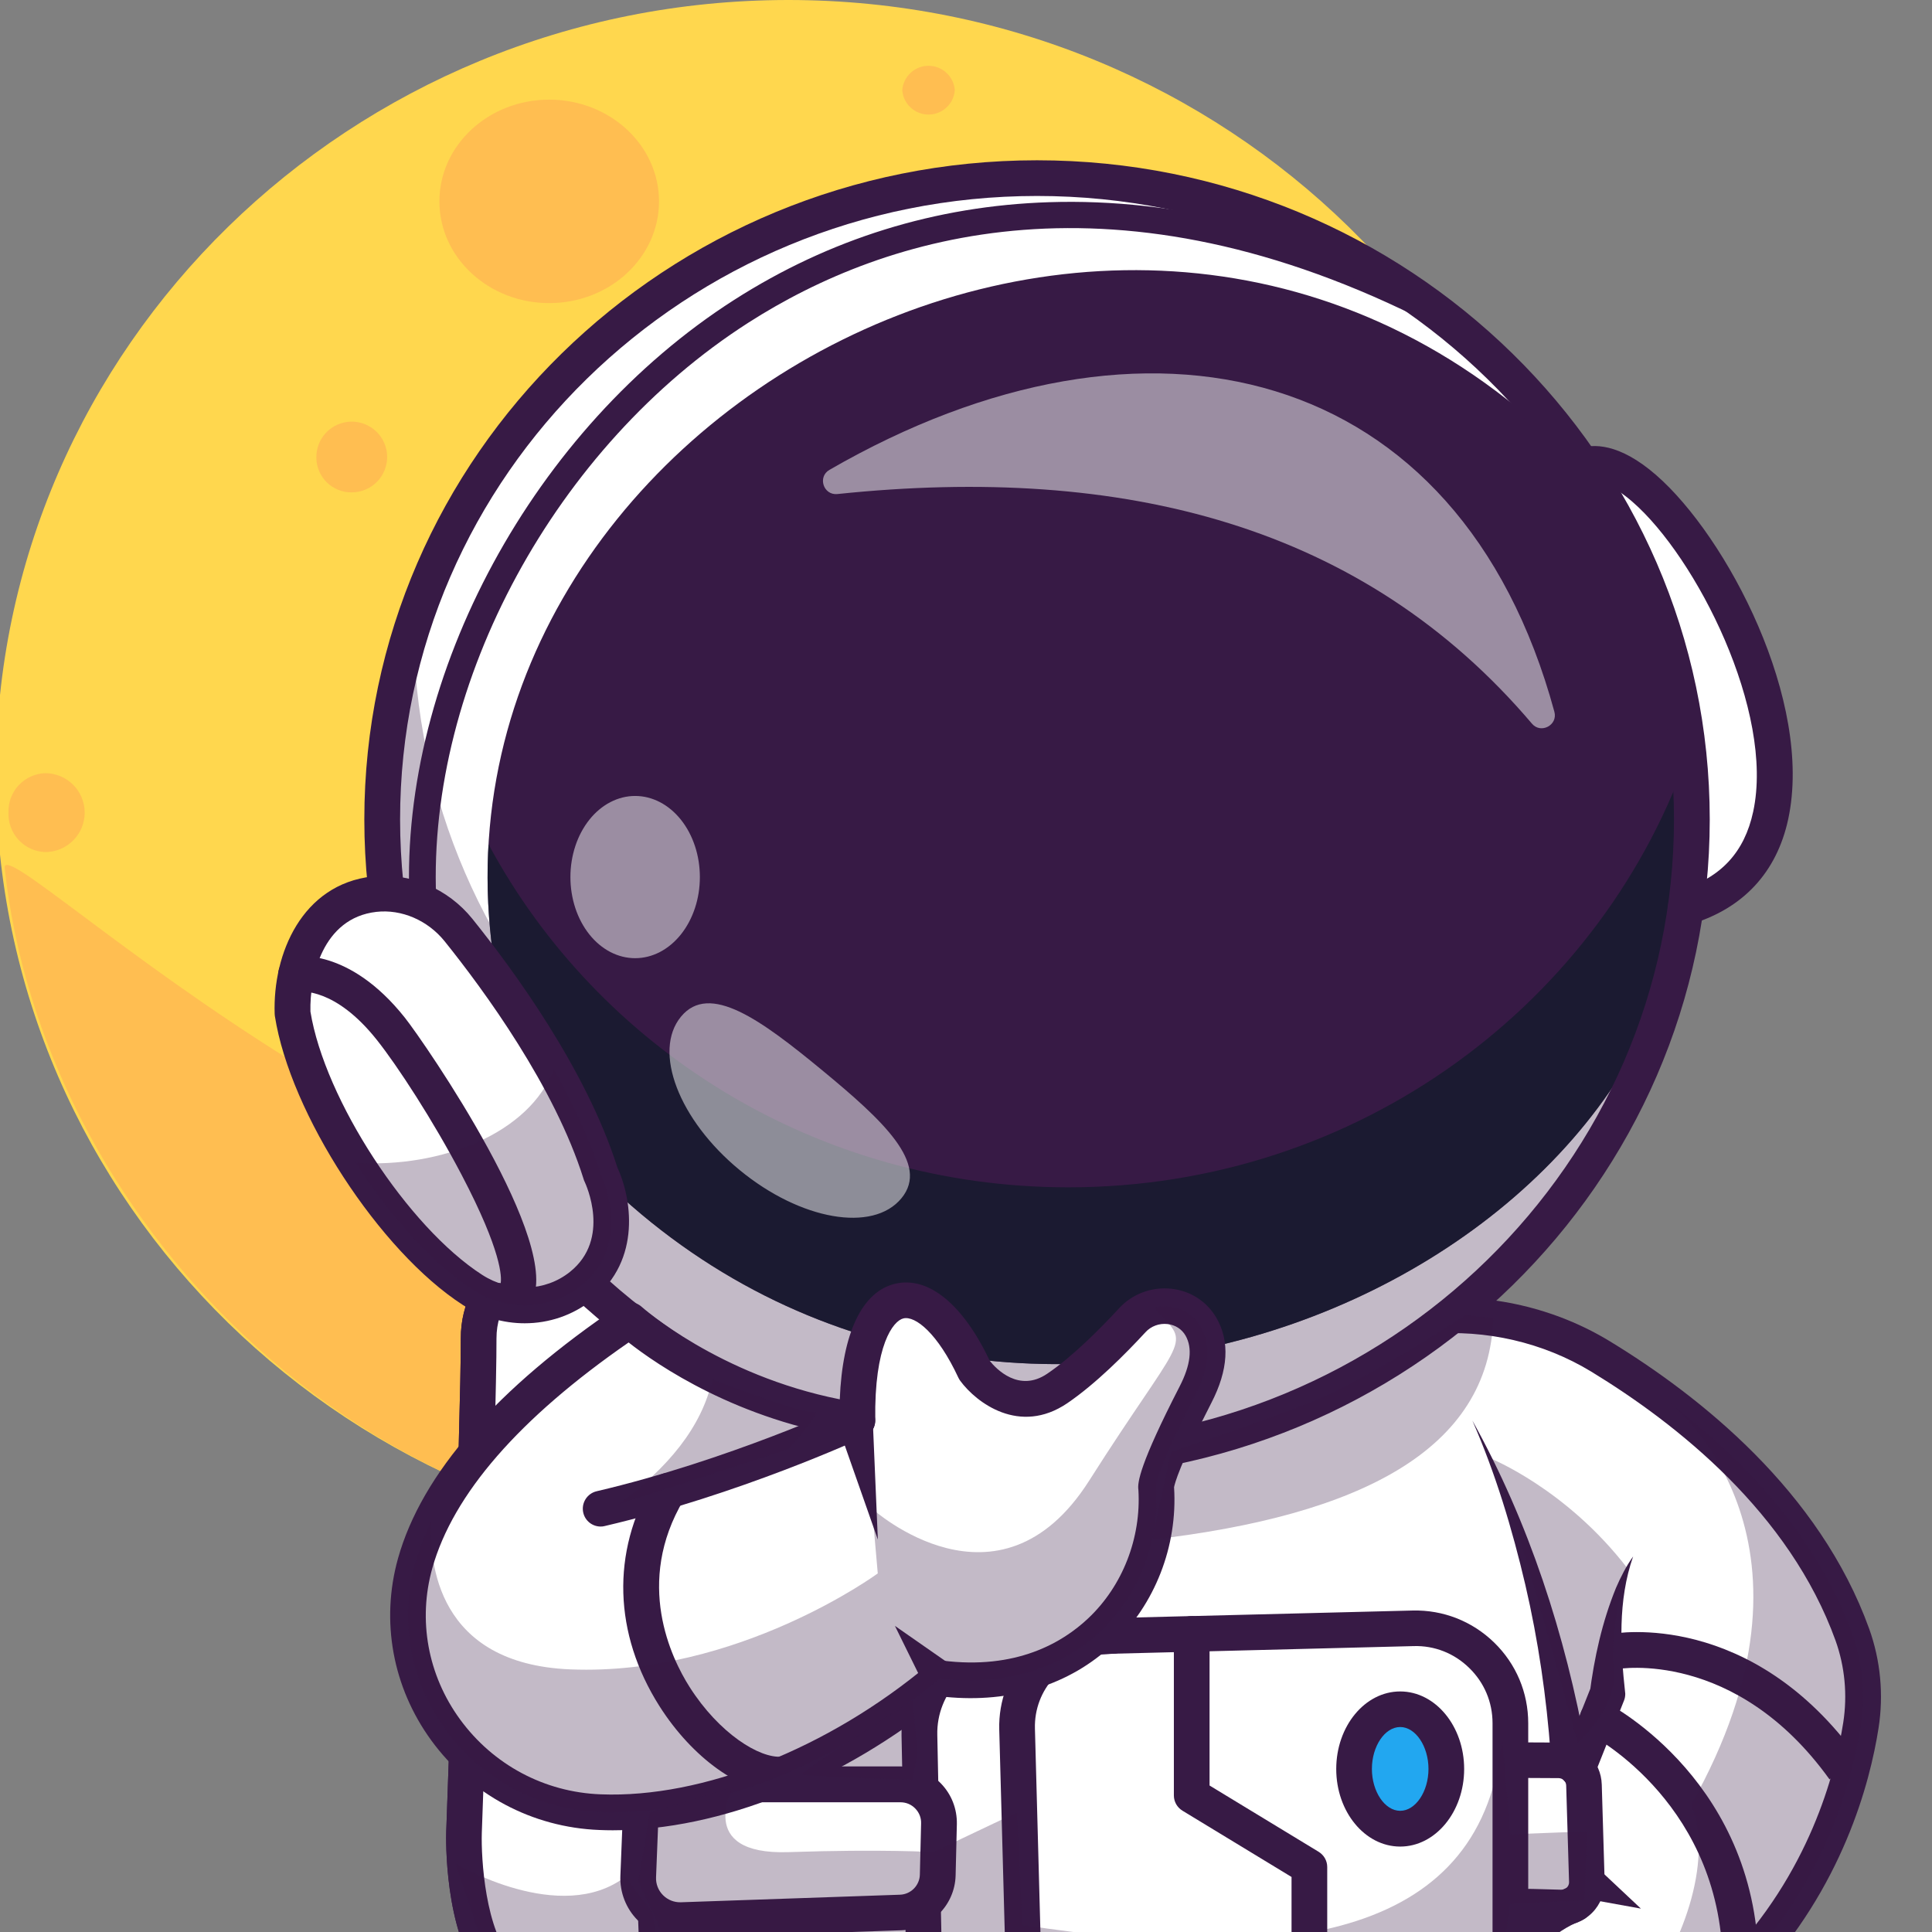 <svg xmlns="http://www.w3.org/2000/svg" xmlns:xlink="http://www.w3.org/1999/xlink" width="480" zoomAndPan="magnify" viewBox="0 0 360 360" height="480" preserveAspectRatio="xMidYMid meet" version="1.0"><rect x="0" y="0" width="360" height="360" fill="#808080" stroke="none"/><defs><clipPath id="8552a796ce"><path d="M 0 0 L 294.645 0 L 294.645 288.75 L 0 288.75 Z M 0 0 " clip-rule="nonzero"/></clipPath><clipPath id="ceb2d3b2ed"><path d="M 0 160 L 294 160 L 294 288.75 L 0 288.75 Z M 0 160 " clip-rule="nonzero"/></clipPath></defs><g clip-path="url(#8552a796ce)"><path fill="#ffd74e" d="M -0.773 144.375 C -0.773 64.633 65.348 0 146.895 0 C 228.445 0 294.566 64.633 294.566 144.375 C 294.578 158.926 292.398 173.141 288.023 187.02 C 269.41 245.973 213.34 288.75 146.895 288.75 C 65.348 288.75 -0.773 224.102 -0.773 144.375 Z M -0.773 144.375 " fill-opacity="1" fill-rule="nonzero"/></g><g clip-path="url(#ceb2d3b2ed)"><path fill="#ffba52" d="M 0.871 161.754 C -0.066 153.062 89.059 243.941 172.297 232.242 C 252.398 220.945 293.094 155.07 293.043 160.418 C 292.453 219.023 228.461 288.75 146.895 288.75 C 65.332 288.75 7.805 225.68 0.871 161.754 Z M 0.871 161.754 " fill-opacity="0.83" fill-rule="nonzero"/></g><path fill="#ffba52" d="M 193.492 84.875 C 193.457 83.926 193.512 82.98 193.664 82.043 C 193.816 81.109 194.059 80.195 194.391 79.305 C 194.723 78.414 195.141 77.566 195.641 76.762 C 196.141 75.953 196.719 75.203 197.367 74.512 C 198.02 73.82 198.73 73.199 199.504 72.648 C 200.277 72.098 201.098 71.625 201.965 71.238 C 202.832 70.848 203.73 70.551 204.656 70.34 C 205.582 70.129 206.523 70.012 207.473 69.988 C 208.422 69.961 209.363 70.031 210.301 70.195 C 211.238 70.355 212.148 70.609 213.035 70.953 C 213.922 71.297 214.766 71.723 215.566 72.234 C 216.367 72.746 217.109 73.328 217.793 73.988 C 218.48 74.645 219.094 75.363 219.637 76.145 C 220.176 76.926 220.637 77.75 221.016 78.621 C 221.395 79.492 221.684 80.391 221.883 81.32 C 222.082 82.246 222.188 83.188 222.199 84.137 C 222.211 85.086 222.129 86.027 221.957 86.961 C 221.781 87.895 221.516 88.801 221.16 89.68 C 220.809 90.562 220.367 91.398 219.848 92.191 C 219.328 92.988 218.73 93.723 218.066 94.398 C 217.398 95.074 216.672 95.676 215.883 96.207 C 215.094 96.742 214.262 97.191 213.387 97.555 C 212.512 97.922 211.605 98.199 210.676 98.387 C 209.742 98.574 208.801 98.668 207.852 98.668 C 206.926 98.688 206.008 98.613 205.098 98.453 C 204.188 98.289 203.301 98.039 202.441 97.703 C 201.578 97.367 200.762 96.949 199.98 96.449 C 199.203 95.949 198.48 95.383 197.812 94.742 C 197.145 94.102 196.547 93.402 196.02 92.645 C 195.492 91.887 195.043 91.082 194.672 90.238 C 194.301 89.391 194.016 88.516 193.816 87.613 C 193.617 86.711 193.512 85.797 193.492 84.875 Z M 193.492 84.875 " fill-opacity="0.83" fill-rule="nonzero"/><path fill="#ffba52" d="M 81.875 37.523 C 81.875 27.059 91.027 18.566 102.336 18.566 C 113.641 18.566 122.797 27.059 122.797 37.523 C 122.797 47.992 113.629 56.48 102.336 56.48 C 91.039 56.48 81.875 47.992 81.875 37.523 Z M 81.875 37.523 " fill-opacity="0.83" fill-rule="nonzero"/><path fill="#ffba52" d="M 58.949 85.355 C 58.938 84.918 58.965 84.488 59.039 84.059 C 59.113 83.629 59.227 83.211 59.383 82.805 C 59.535 82.398 59.73 82.008 59.965 81.641 C 60.195 81.273 60.461 80.93 60.762 80.613 C 61.062 80.297 61.391 80.016 61.746 79.766 C 62.105 79.516 62.48 79.301 62.879 79.125 C 63.277 78.949 63.691 78.812 64.117 78.719 C 64.543 78.625 64.973 78.574 65.41 78.566 C 65.844 78.555 66.277 78.59 66.707 78.668 C 67.137 78.742 67.555 78.863 67.961 79.02 C 68.363 79.18 68.75 79.379 69.117 79.613 C 69.484 79.852 69.824 80.121 70.137 80.422 C 70.449 80.727 70.73 81.059 70.977 81.414 C 71.223 81.773 71.434 82.152 71.605 82.555 C 71.777 82.953 71.91 83.367 72 83.793 C 72.09 84.219 72.137 84.648 72.141 85.086 C 72.145 85.52 72.109 85.953 72.027 86.379 C 71.945 86.809 71.824 87.223 71.66 87.629 C 71.496 88.031 71.293 88.414 71.055 88.777 C 70.812 89.145 70.543 89.48 70.234 89.789 C 69.93 90.098 69.594 90.375 69.234 90.617 C 68.871 90.863 68.488 91.066 68.086 91.234 C 67.684 91.402 67.27 91.531 66.844 91.617 C 66.414 91.703 65.984 91.746 65.547 91.746 C 65.121 91.75 64.699 91.715 64.277 91.641 C 63.859 91.562 63.449 91.445 63.055 91.289 C 62.656 91.129 62.281 90.938 61.922 90.703 C 61.562 90.473 61.23 90.211 60.926 89.914 C 60.621 89.617 60.344 89.293 60.102 88.941 C 59.859 88.594 59.652 88.223 59.484 87.832 C 59.316 87.438 59.184 87.035 59.094 86.617 C 59.004 86.203 58.957 85.781 58.949 85.355 Z M 58.949 85.355 " fill-opacity="0.83" fill-rule="nonzero"/><path fill="#ffba52" d="M 251.234 159.078 C 251.27 158.637 251.344 158.203 251.457 157.777 C 251.574 157.352 251.73 156.938 251.926 156.543 C 252.125 156.145 252.355 155.773 252.625 155.422 C 252.895 155.07 253.195 154.746 253.523 154.453 C 253.855 154.16 254.211 153.898 254.594 153.676 C 254.977 153.453 255.375 153.266 255.793 153.117 C 256.211 152.973 256.641 152.867 257.078 152.801 C 257.516 152.738 257.957 152.715 258.398 152.738 C 258.84 152.758 259.277 152.824 259.707 152.93 C 260.137 153.035 260.555 153.18 260.953 153.367 C 261.355 153.551 261.734 153.777 262.094 154.035 C 262.453 154.297 262.781 154.586 263.086 154.91 C 263.387 155.234 263.656 155.586 263.887 155.961 C 264.121 156.336 264.316 156.73 264.477 157.145 C 264.633 157.559 264.746 157.984 264.824 158.418 C 264.898 158.855 264.93 159.293 264.918 159.738 C 264.91 160.18 264.855 160.617 264.762 161.047 C 264.664 161.48 264.527 161.898 264.352 162.305 C 264.176 162.711 263.961 163.094 263.711 163.461 C 263.461 163.824 263.176 164.16 262.859 164.469 C 262.543 164.777 262.199 165.055 261.828 165.297 C 261.457 165.539 261.066 165.746 260.656 165.91 C 260.246 166.078 259.824 166.207 259.391 166.289 C 258.957 166.375 258.516 166.418 258.074 166.418 C 257.609 166.402 257.148 166.34 256.695 166.23 C 256.242 166.125 255.805 165.973 255.379 165.781 C 254.957 165.586 254.555 165.352 254.18 165.082 C 253.801 164.809 253.453 164.504 253.137 164.16 C 252.82 163.82 252.539 163.453 252.293 163.059 C 252.047 162.66 251.844 162.246 251.68 161.809 C 251.52 161.375 251.398 160.926 251.324 160.465 C 251.25 160.008 251.219 159.547 251.234 159.078 Z M 251.234 159.078 " fill-opacity="0.83" fill-rule="nonzero"/><path fill="#ffba52" d="M 1.582 151.395 C 1.566 150.93 1.594 150.465 1.668 150.008 C 1.746 149.547 1.863 149.102 2.027 148.664 C 2.191 148.23 2.395 147.816 2.641 147.418 C 2.883 147.023 3.164 146.656 3.48 146.316 C 3.801 145.977 4.148 145.672 4.523 145.398 C 4.902 145.125 5.305 144.895 5.727 144.703 C 6.152 144.508 6.59 144.359 7.043 144.254 C 7.496 144.145 7.953 144.082 8.418 144.066 C 8.902 144.066 9.383 144.113 9.855 144.207 C 10.328 144.305 10.789 144.441 11.234 144.629 C 11.684 144.812 12.105 145.039 12.508 145.305 C 12.91 145.574 13.281 145.879 13.625 146.223 C 13.965 146.562 14.27 146.934 14.539 147.336 C 14.809 147.738 15.035 148.16 15.219 148.605 C 15.406 149.051 15.543 149.512 15.637 149.984 C 15.734 150.461 15.781 150.938 15.781 151.422 C 15.781 151.902 15.734 152.383 15.637 152.855 C 15.543 153.328 15.406 153.789 15.219 154.234 C 15.035 154.68 14.809 155.102 14.539 155.504 C 14.27 155.906 13.965 156.277 13.625 156.617 C 13.281 156.961 12.91 157.266 12.508 157.535 C 12.105 157.801 11.684 158.027 11.234 158.211 C 10.789 158.398 10.328 158.535 9.855 158.633 C 9.383 158.727 8.902 158.773 8.418 158.773 C 7.953 158.758 7.492 158.695 7.035 158.586 C 6.578 158.48 6.141 158.328 5.715 158.133 C 5.289 157.938 4.887 157.703 4.508 157.43 C 4.129 157.156 3.781 156.848 3.461 156.504 C 3.145 156.16 2.863 155.793 2.621 155.391 C 2.375 154.992 2.172 154.574 2.012 154.137 C 1.848 153.699 1.734 153.246 1.66 152.785 C 1.59 152.324 1.562 151.859 1.582 151.395 Z M 1.582 151.395 " fill-opacity="0.83" fill-rule="nonzero"/><path fill="#ffba52" d="M 119.812 199.73 C 119.844 199.289 119.918 198.855 120.035 198.43 C 120.148 198.004 120.305 197.59 120.504 197.195 C 120.699 196.797 120.93 196.426 121.199 196.074 C 121.469 195.723 121.77 195.398 122.102 195.105 C 122.434 194.812 122.789 194.551 123.168 194.328 C 123.551 194.105 123.953 193.918 124.367 193.77 C 124.785 193.625 125.215 193.52 125.652 193.453 C 126.09 193.391 126.531 193.367 126.973 193.391 C 127.418 193.41 127.852 193.477 128.281 193.582 C 128.711 193.688 129.129 193.832 129.531 194.02 C 129.93 194.203 130.312 194.43 130.672 194.688 C 131.027 194.949 131.359 195.238 131.66 195.562 C 131.961 195.887 132.23 196.238 132.465 196.613 C 132.699 196.988 132.895 197.383 133.051 197.797 C 133.207 198.211 133.324 198.637 133.398 199.07 C 133.473 199.508 133.504 199.945 133.496 200.391 C 133.484 200.832 133.43 201.27 133.336 201.699 C 133.242 202.133 133.105 202.551 132.93 202.957 C 132.75 203.363 132.539 203.746 132.285 204.113 C 132.035 204.477 131.75 204.812 131.434 205.121 C 131.117 205.43 130.773 205.707 130.402 205.949 C 130.031 206.191 129.645 206.398 129.234 206.562 C 128.824 206.73 128.398 206.859 127.965 206.941 C 127.531 207.027 127.094 207.07 126.648 207.07 C 126.184 207.055 125.723 206.992 125.27 206.887 C 124.816 206.781 124.379 206.629 123.953 206.438 C 123.531 206.242 123.129 206.008 122.75 205.738 C 122.371 205.465 122.023 205.16 121.707 204.816 C 121.391 204.477 121.109 204.109 120.863 203.711 C 120.617 203.316 120.414 202.898 120.254 202.465 C 120.09 202.027 119.973 201.578 119.898 201.121 C 119.824 200.66 119.793 200.199 119.812 199.73 Z M 119.812 199.73 " fill-opacity="0.83" fill-rule="nonzero"/><path fill="#ffba52" d="M 168.121 16.805 C 168.168 16.188 168.324 15.598 168.59 15.039 C 168.859 14.48 169.223 13.992 169.676 13.57 C 170.129 13.148 170.645 12.824 171.223 12.598 C 171.801 12.371 172.398 12.258 173.02 12.258 C 173.637 12.258 174.238 12.371 174.812 12.598 C 175.391 12.824 175.906 13.148 176.359 13.57 C 176.816 13.992 177.176 14.48 177.445 15.039 C 177.715 15.598 177.871 16.188 177.914 16.805 C 177.871 17.422 177.715 18.008 177.445 18.566 C 177.176 19.125 176.816 19.613 176.359 20.035 C 175.906 20.457 175.391 20.781 174.812 21.008 C 174.238 21.234 173.637 21.348 173.02 21.348 C 172.398 21.348 171.801 21.234 171.223 21.008 C 170.645 20.781 170.129 20.457 169.676 20.035 C 169.223 19.613 168.859 19.125 168.59 18.566 C 168.324 18.008 168.168 17.422 168.121 16.805 Z M 168.121 16.805 " fill-opacity="0.83" fill-rule="nonzero"/><path fill="#371a45" d="M 123.086 420.027 C 115.402 420.027 108.789 418.633 103.41 415.902 C 95.047 411.629 89.867 403.039 89.867 393.48 L 89.867 368.863 C 82.684 359.855 83.113 342.137 83.148 341.348 C 83.184 340.562 85.918 263.922 85.863 249.449 C 85.809 235.73 98.98 228.996 105.949 227.352 C 106.93 227.117 107.949 227.332 108.734 227.941 L 134.77 247.895 C 135.555 248.484 136.02 249.398 136.074 250.379 L 143.312 400.5 C 143.402 402.34 141.988 403.895 140.148 403.984 C 138.309 404.09 136.754 402.664 136.664 400.824 L 129.5 252.238 L 106.039 234.266 C 102.25 235.516 92.492 239.695 92.527 249.434 C 92.582 264.027 89.918 338.418 89.793 341.562 C 89.652 346.297 90.438 359.855 95.621 365.324 C 96.211 365.949 96.531 366.754 96.531 367.609 L 96.531 393.461 C 96.531 400.52 100.336 406.824 106.449 409.953 C 111.953 412.773 119.242 413.848 128.086 413.148 C 129.91 413.008 131.52 414.383 131.66 416.203 C 131.805 418.027 130.43 419.633 128.605 419.777 C 126.711 419.957 124.871 420.027 123.086 420.027 Z M 123.086 420.027 " fill-opacity="1" fill-rule="nonzero"/><path fill="#ffffff" d="M 128.355 416.488 C 117.633 417.328 110.148 415.598 104.93 412.934 C 97.656 409.219 93.191 401.645 93.191 393.48 L 93.191 367.629 C 85.918 359.93 86.473 341.457 86.473 341.457 C 86.473 341.457 89.242 264.137 89.188 249.449 C 89.133 234.766 106.715 230.602 106.715 230.602 L 132.75 250.559 L 139.988 400.68 Z M 128.355 416.488 " fill-opacity="1" fill-rule="nonzero"/><path fill="#ffffff" d="M 106.734 230.602 C 106.734 230.602 89.168 234.766 89.207 249.449 C 89.258 264.137 86.488 341.457 86.488 341.457 C 86.488 341.457 85.934 359.93 93.207 367.629 L 93.207 393.48 C 93.207 401.645 97.676 409.219 104.949 412.934 C 110.164 415.598 117.652 417.328 128.355 416.488 Z M 106.734 230.602 " fill-opacity="1" fill-rule="nonzero"/><path fill="#371a45" d="M 123.086 420.027 C 115.402 420.027 108.789 418.633 103.41 415.902 C 95.047 411.629 89.867 403.039 89.867 393.48 L 89.867 368.863 C 82.684 359.855 83.113 342.137 83.148 341.348 C 83.184 340.562 85.918 263.922 85.863 249.449 C 85.809 235.73 98.98 228.996 105.949 227.352 C 107.734 226.922 109.523 228.031 109.949 229.816 C 110.379 231.602 109.273 233.391 107.484 233.816 C 106.879 233.961 92.477 237.586 92.512 249.414 C 92.562 264.012 89.902 338.402 89.777 341.547 C 89.633 346.281 90.422 359.84 95.602 365.305 C 96.191 365.93 96.512 366.734 96.512 367.594 L 96.512 393.445 C 96.512 400.5 100.32 406.809 106.43 409.934 C 111.953 412.758 119.223 413.828 128.07 413.133 C 129.891 412.988 131.5 414.363 131.645 416.188 C 131.785 418.008 130.41 419.617 128.586 419.758 C 126.711 419.957 124.871 420.027 123.086 420.027 Z M 123.086 420.027 " fill-opacity="1" fill-rule="nonzero"/><path fill="#ffffff" d="M 346.766 321.484 C 345.086 332.203 339.887 350.961 323.855 367.559 C 323.855 367.559 323.555 398.605 295.695 403.039 C 295.695 403.039 295.766 412.258 295.68 424.797 C 295.535 443.289 295.016 468.996 293.355 482.879 C 290.586 506.172 287.816 516.43 287.816 516.43 C 287.816 516.43 294.715 518.949 300.27 524.734 C 305.613 530.293 309.707 538.848 305.203 551.086 C 303.789 554.91 300.164 557.465 296.105 557.465 L 230.902 557.465 C 225.578 557.465 221.273 553.141 221.273 547.836 L 221.273 486.504 L 206.012 429.391 L 205.977 429.461 L 184.375 480.125 L 186.07 547.602 C 186.215 553.016 181.855 557.484 176.441 557.484 L 99.281 557.484 C 94.621 557.484 90.562 554.16 89.742 549.566 C 87.973 539.527 90.547 530.203 95.852 523.52 C 100.605 517.535 107.574 513.695 115.578 513.391 L 116.957 466.297 C 117.152 459.812 117.797 453.348 118.867 446.949 L 126.676 400.68 C 126.676 400.68 118.637 355.07 123.906 326.789 C 129.176 298.508 175.137 270.496 175.137 270.496 C 190.754 275.621 205.496 265.602 219.844 249.289 L 266 245.234 C 277.254 244.25 288.566 246.805 298.215 252.703 C 302.164 255.094 306.543 258.008 311.008 261.402 L 311.027 261.402 L 311.027 261.422 C 311.047 261.438 311.082 261.457 311.117 261.492 C 324.34 271.531 338.422 285.879 345.156 304.566 C 347.121 309.977 347.66 315.801 346.766 321.484 Z M 346.766 321.484 " fill-opacity="1" fill-rule="nonzero"/><path fill="#371a45" d="M 296.09 560.805 L 230.887 560.805 C 223.738 560.805 217.93 555 217.93 547.836 L 217.93 486.934 L 205.281 439.57 L 187.715 480.77 L 189.395 547.516 C 189.484 551.031 188.18 554.375 185.715 556.895 C 183.25 559.41 179.961 560.805 176.441 560.805 L 99.281 560.805 C 92.957 560.805 87.562 556.32 86.473 550.141 C 84.613 539.547 87.148 529.023 93.402 521.27 C 98.301 515.215 104.93 511.426 112.344 510.355 L 113.633 466.211 C 113.828 459.598 114.488 452.934 115.578 446.414 L 123.297 400.715 C 122.332 395.105 115.578 353.371 120.637 326.219 C 126.105 296.812 171.473 268.887 173.402 267.707 C 174.242 267.207 175.242 267.082 176.172 267.387 C 188.539 271.441 201.617 265.012 217.359 247.145 C 217.93 246.504 218.719 246.109 219.559 246.039 L 265.711 241.984 C 277.668 240.93 289.816 243.75 299.949 249.914 C 316.906 260.242 339.062 277.91 348.285 303.473 C 350.41 309.371 351.02 315.785 350.035 322.035 C 348.445 332.219 343.336 351.711 327.09 369.004 C 326.625 375.188 323.215 400.195 299.02 405.824 C 299.074 417.578 299.09 462.777 296.645 483.324 C 294.66 500.027 292.676 510.066 291.676 514.551 C 295.945 516.66 304.059 521.609 308.098 530.309 C 311.172 536.938 311.242 544.332 308.312 552.285 C 306.434 557.375 301.52 560.805 296.09 560.805 Z M 205.996 426.066 C 206.066 426.066 206.156 426.066 206.227 426.066 C 207.641 426.172 208.836 427.156 209.211 428.531 L 224.473 485.645 C 224.543 485.934 224.578 486.219 224.578 486.504 L 224.578 547.852 C 224.578 551.336 227.402 554.16 230.887 554.16 L 296.09 554.16 C 298.734 554.16 301.145 552.48 302.074 549.961 C 304.363 543.727 304.363 538.062 302.059 533.078 C 297.715 523.699 286.762 519.609 286.656 519.574 C 285.027 518.984 284.137 517.25 284.582 515.57 C 284.617 515.465 287.332 505.191 290.031 482.504 C 292.746 459.688 292.355 403.629 292.355 403.074 C 292.336 401.43 293.535 400.02 295.16 399.77 C 319.961 395.82 320.496 368.684 320.516 367.539 C 320.535 366.684 320.855 365.879 321.445 365.254 C 337.098 349.051 341.957 330.559 343.461 320.984 C 344.262 315.82 343.762 310.551 342.031 305.707 C 333.469 281.965 312.547 265.352 296.5 255.578 C 287.566 250.148 276.844 247.664 266.301 248.594 L 221.469 252.523 C 210.605 264.672 194.453 279.285 175.637 274.156 C 168.383 278.82 131.645 303.457 127.176 327.434 C 122.082 354.801 129.875 399.68 129.945 400.125 C 130.016 400.5 130.016 400.875 129.945 401.25 L 122.137 447.504 C 121.082 453.723 120.457 460.082 120.277 466.387 L 118.902 513.48 C 118.848 515.23 117.457 516.641 115.703 516.715 C 109.004 516.965 102.91 520.074 98.566 525.434 C 93.512 531.703 91.473 540.277 93.012 548.98 C 93.527 551.98 96.156 554.141 99.266 554.141 L 176.406 554.141 C 178.121 554.141 179.727 553.461 180.926 552.23 C 182.121 550.996 182.766 549.391 182.711 547.676 L 181.016 480.199 C 180.996 479.715 181.086 479.25 181.281 478.805 L 202.902 428.066 C 203.457 426.852 204.672 426.066 205.996 426.066 Z M 205.996 426.066 " fill-opacity="1" fill-rule="nonzero"/><path fill="#ffffff" d="M 276.719 328.059 C 277.273 327.969 285.227 328.004 290.461 328.023 C 293.016 328.039 295.09 330.059 295.16 332.613 L 295.695 350.586 C 295.785 353.32 293.551 355.551 290.816 355.461 C 284.922 355.285 275.969 355.086 276.164 355.641 Z M 276.719 328.059 " fill-opacity="1" fill-rule="nonzero"/><path fill="#371a45" d="M 276.164 358.965 C 274.773 358.965 273.469 358.09 273.004 356.676 C 272.664 355.641 272.859 354.461 273.504 353.586 C 274.684 351.996 274.984 351.621 290.926 352.121 C 291.461 352.156 291.801 351.871 291.961 351.711 C 292.121 351.551 292.391 351.211 292.371 350.676 L 291.836 332.703 C 291.82 331.934 291.191 331.344 290.441 331.328 C 279.508 331.254 277.469 331.309 277.094 331.344 C 275.344 331.539 273.734 330.344 273.434 328.594 C 273.129 326.77 274.359 325.074 276.164 324.77 C 276.594 324.699 277.094 324.609 290.461 324.699 C 294.82 324.715 298.34 328.164 298.465 332.523 L 299 350.496 C 299.074 352.711 298.215 354.891 296.645 356.445 C 295.07 358.016 292.926 358.875 290.691 358.805 C 281.418 358.516 278.398 358.641 277.469 358.715 C 277.379 358.75 277.293 358.785 277.184 358.82 C 276.863 358.91 276.504 358.965 276.164 358.965 Z M 277.254 331.328 C 277.219 331.328 277.168 331.344 277.113 331.344 C 277.184 331.344 277.219 331.344 277.254 331.328 Z M 277.254 331.328 " fill-opacity="1" fill-rule="nonzero"/><path fill="#ffffff" d="M 188.555 305.297 L 263.281 303.422 C 273.219 303.172 281.418 311.156 281.418 321.109 L 281.418 360.41 C 281.418 370.184 273.504 378.098 263.73 378.098 L 189.77 378.098 C 180.141 378.098 172.277 370.398 172.082 360.77 L 171.312 323.34 C 171.117 313.605 178.836 305.527 188.555 305.297 Z M 188.555 305.297 " fill-opacity="1" fill-rule="nonzero"/><path fill="#371a45" d="M 263.73 381.422 L 189.77 381.422 C 178.422 381.422 168.988 372.184 168.758 360.84 L 167.988 323.414 C 167.758 311.871 176.941 302.262 188.484 301.973 L 263.211 300.098 C 268.91 299.957 274.324 302.082 278.418 306.066 C 282.508 310.051 284.762 315.391 284.762 321.109 L 284.762 360.41 C 284.762 371.988 275.324 381.422 263.73 381.422 Z M 188.645 308.621 C 180.766 308.816 174.477 315.391 174.652 323.27 L 175.422 360.695 C 175.582 368.449 182.016 374.758 189.789 374.758 L 263.746 374.758 C 271.664 374.758 278.113 368.309 278.113 360.395 L 278.113 321.09 C 278.113 317.176 276.578 313.531 273.77 310.801 C 270.984 308.066 267.285 306.602 263.391 306.727 Z M 188.555 305.297 Z M 188.555 305.297 " fill-opacity="1" fill-rule="nonzero"/><path fill="#371a45" d="M 243.984 381.422 C 242.145 381.422 240.66 379.938 240.66 378.098 L 240.66 349.746 L 220.344 337.402 C 219.344 336.793 218.734 335.723 218.734 334.559 L 218.734 304.457 C 218.734 302.617 220.219 301.133 222.059 301.133 C 223.898 301.133 225.383 302.617 225.383 304.457 L 225.383 332.703 L 245.699 345.047 C 246.699 345.656 247.309 346.727 247.309 347.887 L 247.309 378.117 C 247.324 379.938 245.824 381.422 243.984 381.422 Z M 243.984 381.422 " fill-opacity="1" fill-rule="nonzero"/><path fill="#371a45" d="M 207.391 381.422 C 196.398 381.422 187.555 372.809 187.27 361.84 L 186.195 322.27 C 185.91 311.406 194.164 302.348 205.012 301.633 L 207.176 301.492 C 208.996 301.383 210.586 302.762 210.711 304.602 C 210.836 306.441 209.445 308.012 207.602 308.137 L 205.441 308.281 C 198.188 308.762 192.648 314.82 192.844 322.09 L 193.914 361.66 C 194.113 369.023 200.027 374.773 207.391 374.773 C 209.23 374.773 210.711 376.258 210.711 378.098 C 210.711 379.938 209.23 381.422 207.391 381.422 Z M 207.391 381.422 " fill-opacity="1" fill-rule="nonzero"/><path fill="#22a7f0" d="M 269.5 329.613 C 269.5 330.344 269.445 331.066 269.336 331.781 C 269.227 332.5 269.062 333.195 268.848 333.871 C 268.629 334.547 268.367 335.188 268.051 335.797 C 267.738 336.402 267.383 336.965 266.984 337.48 C 266.586 338 266.148 338.461 265.68 338.867 C 265.211 339.273 264.715 339.613 264.195 339.895 C 263.672 340.176 263.137 340.387 262.582 340.527 C 262.027 340.672 261.469 340.742 260.906 340.742 C 260.34 340.742 259.781 340.672 259.23 340.527 C 258.676 340.387 258.137 340.176 257.617 339.895 C 257.094 339.613 256.602 339.273 256.129 338.867 C 255.66 338.461 255.227 338 254.828 337.48 C 254.43 336.965 254.074 336.402 253.758 335.797 C 253.445 335.188 253.18 334.547 252.965 333.871 C 252.75 333.195 252.586 332.5 252.477 331.781 C 252.367 331.066 252.312 330.344 252.312 329.613 C 252.312 328.879 252.367 328.156 252.477 327.441 C 252.586 326.723 252.75 326.027 252.965 325.352 C 253.18 324.676 253.445 324.035 253.758 323.43 C 254.074 322.82 254.43 322.258 254.828 321.742 C 255.227 321.223 255.66 320.762 256.129 320.355 C 256.602 319.949 257.094 319.609 257.617 319.328 C 258.137 319.051 258.676 318.836 259.23 318.695 C 259.781 318.555 260.34 318.48 260.906 318.48 C 261.469 318.48 262.027 318.555 262.582 318.695 C 263.137 318.836 263.672 319.051 264.195 319.328 C 264.715 319.609 265.211 319.949 265.68 320.355 C 266.148 320.762 266.586 321.223 266.984 321.742 C 267.383 322.258 267.738 322.82 268.051 323.43 C 268.367 324.035 268.629 324.676 268.848 325.352 C 269.062 326.027 269.227 326.723 269.336 327.441 C 269.445 328.156 269.5 328.879 269.5 329.613 Z M 269.5 329.613 " fill-opacity="1" fill-rule="nonzero"/><path fill="#371a45" d="M 260.906 344.082 C 254.328 344.082 248.988 337.598 248.988 329.629 C 248.988 321.66 254.328 315.176 260.906 315.176 C 267.48 315.176 272.824 321.66 272.824 329.629 C 272.824 337.598 267.48 344.082 260.906 344.082 Z M 260.906 321.805 C 258.047 321.805 255.633 325.379 255.633 329.613 C 255.633 333.844 258.047 337.418 260.906 337.418 C 263.766 337.418 266.176 333.844 266.176 329.613 C 266.176 325.395 263.766 321.805 260.906 321.805 Z M 260.906 321.805 " fill-opacity="1" fill-rule="nonzero"/><path fill="#ffffff" d="M 119.477 335.812 L 118.922 349.656 C 118.742 354.195 122.457 357.93 126.98 357.766 L 167.809 356.355 C 171.598 356.23 174.617 353.176 174.727 349.387 L 174.957 339.832 C 175.062 335.812 171.828 332.488 167.793 332.488 L 124.406 332.488 Z M 119.477 335.812 " fill-opacity="1" fill-rule="nonzero"/><path fill="#371a45" d="M 126.73 361.109 C 123.781 361.109 120.922 359.93 118.832 357.82 C 116.652 355.641 115.473 352.605 115.598 349.531 L 116.152 335.688 C 116.223 333.844 117.812 332.418 119.617 332.488 C 120.152 332.504 120.672 332.668 121.102 332.898 C 121.082 332.754 121.082 332.613 121.082 332.469 C 121.082 330.629 122.566 329.148 124.406 329.148 L 167.809 329.148 C 170.668 329.148 173.332 330.273 175.316 332.309 C 177.297 334.348 178.352 337.043 178.297 339.902 L 178.066 349.461 C 177.922 354.996 173.473 359.48 167.953 359.68 L 127.121 361.09 C 126.98 361.109 126.855 361.109 126.73 361.109 Z M 122.781 335.398 C 122.797 335.578 122.816 335.773 122.797 335.953 L 122.246 349.801 C 122.191 351.051 122.656 352.246 123.547 353.141 C 124.441 354.035 125.621 354.496 126.871 354.461 L 167.703 353.051 C 169.723 352.98 171.348 351.336 171.402 349.316 L 171.633 339.758 C 171.668 338.723 171.277 337.738 170.543 336.988 C 169.812 336.238 168.848 335.828 167.793 335.828 L 124.406 335.828 C 123.816 335.812 123.262 335.668 122.781 335.398 Z M 122.781 335.398 " fill-opacity="1" fill-rule="nonzero"/><path fill="#371a45" d="M 295.695 406.379 C 295.59 406.379 295.48 406.379 295.391 406.359 C 287.887 405.664 278.934 392.766 276.969 379.812 C 274.984 366.754 280.527 356.5 292.176 351.676 C 293.875 350.977 295.82 351.781 296.52 353.48 C 297.215 355.176 296.41 357.125 294.715 357.82 C 283.547 362.449 282.473 371.793 283.547 378.812 C 285.207 389.781 292.82 399.43 296 399.734 C 297.824 399.91 299.18 401.52 299 403.34 C 298.859 405.074 297.395 406.379 295.695 406.379 Z M 295.695 406.379 " fill-opacity="1" fill-rule="nonzero"/><path fill="#371a45" d="M 290.871 328.398 L 296.43 314.426 L 296.195 315.695 C 297.07 308.871 298.52 302.262 301.109 295.898 C 302.004 293.828 303.023 291.828 304.309 290.023 C 301.434 298.238 301.914 307.156 302.844 315.605 C 302.844 316.051 302.773 316.48 302.609 316.875 L 297.055 330.844 C 295.32 334.883 289.371 332.543 290.871 328.398 Z M 290.871 328.398 " fill-opacity="1" fill-rule="nonzero"/><path fill="#371a45" d="M 297.195 347.602 L 305.758 355.641 L 294.195 353.551 Z M 297.195 347.602 " fill-opacity="1" fill-rule="nonzero"/><path fill="#371a45" d="M 324.34 370.379 C 324.32 370.379 324.32 370.379 324.305 370.379 C 322.465 370.363 320.98 368.863 321 367.02 C 321.266 336.543 297.195 323.664 296.18 323.125 C 294.551 322.27 293.91 320.27 294.766 318.641 C 295.605 317.016 297.609 316.375 299.25 317.215 C 300.43 317.82 327.984 332.418 327.68 367.074 C 327.664 368.898 326.18 370.379 324.34 370.379 Z M 324.34 370.379 " fill-opacity="1" fill-rule="nonzero"/><path fill="#371a45" d="M 340.902 331.559 C 323.41 307.191 301.559 310.961 301.344 311.016 L 300.109 304.477 C 301.164 304.277 326.375 299.918 346.301 327.684 Z M 340.902 331.559 " fill-opacity="1" fill-rule="nonzero"/><path fill="#371a45" d="M 274.359 264.707 C 284.922 283.699 291.711 304.691 295.555 326.074 L 288.941 326.859 C 288.172 316.25 286.637 305.691 284.223 295.309 C 281.777 284.859 278.668 274.551 274.359 264.707 Z M 274.359 264.707 " fill-opacity="1" fill-rule="nonzero"/><path fill="#371a45" d="M 315.121 158.551 C 312.867 238.91 187.145 292.703 112.379 219.812 L 92.691 182.883 C 73.035 77.98 215.715 0.195 296.605 89.18 C 296.605 89.18 319.406 123.105 315.121 158.551 Z M 315.121 158.551 " fill-opacity="1" fill-rule="nonzero"/><path fill="#ffffff" d="M 314.117 169.004 C 353.805 157.121 311.867 80.605 295.035 86.789 " fill-opacity="1" fill-rule="nonzero"/><path fill="#ffffff" d="M 315.246 152.691 C 315.246 154.648 315.195 156.602 315.098 158.555 C 315 160.508 314.852 162.457 314.656 164.406 C 314.461 166.352 314.219 168.293 313.926 170.227 C 313.633 172.16 313.289 174.086 312.898 176.004 C 312.512 177.922 312.074 179.832 311.59 181.727 C 311.102 183.625 310.57 185.512 309.992 187.383 C 309.41 189.254 308.785 191.109 308.113 192.949 C 307.441 194.793 306.723 196.617 305.957 198.422 C 305.191 200.23 304.383 202.016 303.531 203.785 C 302.676 205.555 301.777 207.301 300.84 209.023 C 299.898 210.75 298.914 212.449 297.887 214.129 C 296.859 215.805 295.793 217.457 294.684 219.082 C 293.574 220.711 292.422 222.309 291.234 223.879 C 290.043 225.449 288.816 226.992 287.551 228.504 C 286.285 230.016 284.98 231.496 283.637 232.945 C 282.297 234.395 280.922 235.809 279.508 237.191 C 278.098 238.574 276.652 239.922 275.172 241.234 C 273.691 242.551 272.18 243.828 270.637 245.066 C 269.094 246.309 267.52 247.512 265.918 248.676 C 264.312 249.84 262.68 250.965 261.02 252.055 C 259.359 253.141 257.676 254.188 255.961 255.191 C 254.25 256.195 252.512 257.16 250.75 258.082 C 248.988 259.004 247.207 259.883 245.402 260.719 C 243.598 261.555 241.773 262.348 239.926 263.098 C 238.082 263.844 236.219 264.547 234.34 265.207 C 232.461 265.867 230.566 266.48 228.652 267.047 C 226.742 267.613 224.82 268.137 222.883 268.613 C 220.945 269.086 218.996 269.516 217.039 269.898 C 215.082 270.277 213.113 270.613 211.141 270.898 C 209.164 271.188 207.184 271.426 205.195 271.617 C 203.207 271.809 201.219 271.953 199.223 272.047 C 197.23 272.145 195.234 272.191 193.238 272.191 C 191.238 272.191 189.246 272.145 187.25 272.047 C 185.254 271.953 183.266 271.809 181.277 271.617 C 179.289 271.426 177.309 271.188 175.336 270.898 C 173.359 270.613 171.395 270.277 169.434 269.898 C 167.477 269.516 165.527 269.086 163.59 268.613 C 161.656 268.137 159.73 267.613 157.82 267.047 C 155.91 266.48 154.016 265.867 152.133 265.207 C 150.254 264.547 148.391 263.844 146.547 263.098 C 144.703 262.348 142.875 261.555 141.07 260.719 C 139.266 259.883 137.484 259.004 135.723 258.082 C 133.961 257.16 132.227 256.195 130.512 255.191 C 128.801 254.188 127.113 253.141 125.453 252.055 C 123.793 250.965 122.16 249.84 120.559 248.676 C 118.953 247.512 117.379 246.309 115.836 245.066 C 114.293 243.828 112.781 242.551 111.301 241.234 C 109.82 239.922 108.375 238.574 106.965 237.191 C 105.551 235.809 104.176 234.395 102.836 232.945 C 101.496 231.496 100.191 230.016 98.922 228.504 C 97.656 226.992 96.43 225.449 95.238 223.879 C 94.051 222.309 92.902 220.711 91.793 219.082 C 90.684 217.457 89.613 215.805 88.586 214.129 C 87.562 212.449 86.578 210.75 85.637 209.023 C 84.695 207.301 83.797 205.555 82.941 203.785 C 82.09 202.016 81.281 200.23 80.516 198.422 C 79.754 196.617 79.035 194.793 78.359 192.949 C 77.688 191.109 77.062 189.254 76.484 187.383 C 75.902 185.512 75.371 183.625 74.887 181.727 C 74.402 179.832 73.965 177.922 73.574 176.004 C 73.184 174.086 72.844 172.16 72.551 170.227 C 72.258 168.293 72.012 166.352 71.816 164.406 C 71.621 162.457 71.473 160.508 71.375 158.555 C 71.277 156.602 71.23 154.648 71.23 152.691 C 71.23 150.738 71.277 148.781 71.375 146.828 C 71.473 144.875 71.621 142.926 71.816 140.98 C 72.012 139.031 72.258 137.094 72.551 135.156 C 72.844 133.223 73.184 131.297 73.574 129.379 C 73.965 127.461 74.402 125.555 74.887 123.656 C 75.371 121.758 75.902 119.875 76.484 118.004 C 77.062 116.133 77.688 114.273 78.359 112.434 C 79.035 110.594 79.754 108.77 80.516 106.961 C 81.281 105.156 82.09 103.367 82.941 101.598 C 83.797 99.832 84.695 98.086 85.637 96.359 C 86.578 94.637 87.562 92.934 88.586 91.258 C 89.613 89.578 90.684 87.926 91.793 86.301 C 92.902 84.676 94.051 83.078 95.238 81.504 C 96.43 79.934 97.656 78.395 98.922 76.883 C 100.191 75.371 101.496 73.891 102.836 72.441 C 104.176 70.992 105.551 69.574 106.965 68.191 C 108.375 66.809 109.82 65.461 111.301 64.148 C 112.781 62.836 114.293 61.559 115.836 60.316 C 117.379 59.078 118.953 57.875 120.559 56.707 C 122.16 55.543 123.793 54.418 125.453 53.332 C 127.113 52.246 128.801 51.199 130.512 50.191 C 132.227 49.188 133.961 48.223 135.723 47.301 C 137.484 46.379 139.266 45.5 141.07 44.664 C 142.875 43.828 144.703 43.035 146.547 42.289 C 148.391 41.539 150.254 40.836 152.133 40.176 C 154.016 39.52 155.91 38.906 157.82 38.336 C 159.73 37.77 161.656 37.25 163.59 36.773 C 165.527 36.297 167.477 35.871 169.434 35.488 C 171.395 35.105 173.359 34.773 175.336 34.484 C 177.309 34.199 179.289 33.957 181.277 33.766 C 183.266 33.574 185.254 33.43 187.25 33.336 C 189.246 33.238 191.238 33.191 193.238 33.191 C 195.234 33.191 197.23 33.238 199.223 33.336 C 201.219 33.43 203.207 33.574 205.195 33.766 C 207.184 33.957 209.164 34.199 211.141 34.484 C 213.113 34.773 215.082 35.105 217.039 35.488 C 218.996 35.871 220.945 36.297 222.883 36.773 C 224.82 37.25 226.742 37.77 228.652 38.336 C 230.566 38.906 232.461 39.52 234.34 40.176 C 236.219 40.836 238.082 41.539 239.926 42.289 C 241.773 43.035 243.598 43.828 245.402 44.664 C 247.207 45.5 248.988 46.379 250.75 47.301 C 252.512 48.223 254.25 49.188 255.961 50.191 C 257.676 51.199 259.359 52.246 261.02 53.332 C 262.68 54.418 264.312 55.543 265.918 56.707 C 267.52 57.875 269.094 59.078 270.637 60.316 C 272.18 61.559 273.691 62.836 275.172 64.148 C 276.652 65.461 278.098 66.809 279.508 68.191 C 280.922 69.574 282.297 70.992 283.637 72.441 C 284.98 73.891 286.285 75.371 287.551 76.883 C 288.816 78.395 290.043 79.934 291.234 81.504 C 292.422 83.078 293.574 84.676 294.684 86.301 C 295.793 87.926 296.859 89.578 297.887 91.258 C 298.914 92.934 299.898 94.637 300.84 96.359 C 301.777 98.086 302.676 99.832 303.531 101.598 C 304.383 103.367 305.191 105.156 305.957 106.961 C 306.723 108.77 307.441 110.594 308.113 112.434 C 308.785 114.273 309.41 116.133 309.992 118.004 C 310.57 119.875 311.102 121.758 311.59 123.656 C 312.074 125.555 312.512 127.461 312.898 129.379 C 313.289 131.297 313.633 133.223 313.926 135.156 C 314.219 137.094 314.461 139.031 314.656 140.98 C 314.852 142.926 315 144.875 315.098 146.828 C 315.195 148.781 315.246 150.738 315.246 152.691 Z M 315.246 152.691 " fill-opacity="1" fill-rule="nonzero"/><path fill="#371a45" d="M 315.262 152.656 L 315.262 152.676 C 315.262 218.668 260.637 272.176 193.238 272.176 C 125.836 272.176 71.23 218.688 71.23 152.676 C 71.23 139.918 73.266 127.629 77.055 116.105 C 77.07 182.098 131.695 235.57 199.062 235.57 C 253.418 235.586 299.484 200.766 315.262 152.656 Z M 315.262 152.656 " fill-opacity="0.3" fill-rule="nonzero"/><path fill="#371a45" d="M 315.121 158.551 C 312.867 238.91 187.145 292.703 112.379 219.812 L 92.691 182.883 C 73.035 77.98 215.715 0.195 296.605 89.18 C 296.605 89.18 319.406 123.105 315.121 158.551 Z M 315.121 158.551 " fill-opacity="1" fill-rule="nonzero"/><path fill="#111a28" d="M 315.121 158.551 C 312.867 238.91 187.16 292.703 112.379 219.812 L 92.691 182.883 C 91.047 174.148 90.547 165.59 91.027 157.32 C 111.453 195.336 152.156 221.242 199.062 221.242 C 253.133 221.242 299 186.797 315.012 139.062 C 315.762 145.367 315.906 151.941 315.121 158.551 Z M 315.121 158.551 " fill-opacity="0.7" fill-rule="nonzero"/><path fill="#371a45" d="M 314.117 172.324 C 312.688 172.324 311.367 171.398 310.938 169.949 C 310.418 168.199 311.422 166.34 313.172 165.805 C 320.641 163.57 325.055 158.801 326.68 151.246 C 330.699 132.594 316.047 103.812 304.203 93.523 C 300.879 90.629 297.895 89.289 296.18 89.914 C 294.445 90.539 292.535 89.664 291.906 87.93 C 291.281 86.199 292.156 84.285 293.891 83.66 C 296.82 82.59 301.734 82.555 308.578 88.504 C 321.785 99.988 337.938 130.684 333.203 152.656 C 331.074 162.535 324.805 169.289 315.082 172.199 C 314.762 172.289 314.441 172.324 314.117 172.324 Z M 314.117 172.324 " fill-opacity="1" fill-rule="nonzero"/><path fill="#371a45" d="M 78.77 169.844 C 77.449 169.844 76.34 168.789 76.285 167.449 C 74.59 125.66 99.461 79.785 136.773 55.898 C 154.605 44.484 174.348 38.355 195.469 37.676 C 219.074 36.906 243.805 43.055 268.98 55.918 C 270.215 56.543 270.699 58.043 270.074 59.273 C 269.445 60.508 267.945 60.988 266.715 60.363 C 208.066 30.387 165.148 43.68 139.469 60.113 C 103.57 83.09 79.645 127.145 81.27 167.254 C 81.324 168.629 80.254 169.789 78.879 169.844 C 78.84 169.844 78.805 169.844 78.77 169.844 Z M 78.77 169.844 " fill-opacity="1" fill-rule="nonzero"/><path fill="#ffffff" d="M 156.035 92.059 C 209.461 86.484 254.078 97.898 285.457 134.844 C 287.117 136.809 290.316 135.113 289.637 132.629 C 271.949 67.547 213.645 53.434 154.551 87.555 C 152.301 88.859 153.441 92.324 156.035 92.059 Z M 156.035 92.059 " fill-opacity="0.5" fill-rule="nonzero"/><path fill="#ffffff" d="M 167.969 223.277 C 162.664 229.727 149.172 227.367 137.824 218.023 C 126.48 208.684 121.582 195.891 126.891 189.441 C 132.195 182.992 141.812 190.047 153.156 199.391 C 164.504 208.754 173.277 216.848 167.969 223.277 Z M 167.969 223.277 " fill-opacity="0.5" fill-rule="nonzero"/><path fill="#ffffff" d="M 130.41 163.43 C 130.41 164.422 130.332 165.406 130.18 166.379 C 130.023 167.352 129.797 168.297 129.492 169.215 C 129.188 170.129 128.816 171 128.379 171.824 C 127.938 172.652 127.438 173.414 126.879 174.117 C 126.316 174.816 125.707 175.445 125.051 175.996 C 124.391 176.547 123.695 177.012 122.965 177.395 C 122.234 177.773 121.48 178.059 120.703 178.254 C 119.926 178.445 119.141 178.543 118.348 178.543 C 117.559 178.543 116.773 178.445 115.996 178.254 C 115.219 178.059 114.465 177.773 113.734 177.395 C 113 177.012 112.305 176.547 111.648 175.996 C 110.988 175.445 110.379 174.816 109.82 174.117 C 109.262 173.414 108.762 172.652 108.32 171.824 C 107.879 171 107.508 170.129 107.207 169.215 C 106.902 168.297 106.676 167.352 106.52 166.379 C 106.363 165.406 106.289 164.422 106.289 163.43 C 106.289 162.438 106.363 161.453 106.52 160.48 C 106.676 159.508 106.902 158.562 107.207 157.645 C 107.508 156.727 107.879 155.855 108.32 155.031 C 108.762 154.207 109.262 153.445 109.82 152.742 C 110.379 152.039 110.988 151.414 111.648 150.863 C 112.305 150.312 113 149.844 113.734 149.465 C 114.465 149.086 115.219 148.801 115.996 148.605 C 116.773 148.41 117.559 148.316 118.348 148.316 C 119.141 148.316 119.926 148.41 120.703 148.605 C 121.48 148.801 122.234 149.086 122.965 149.465 C 123.695 149.844 124.391 150.312 125.051 150.863 C 125.707 151.414 126.316 152.039 126.879 152.742 C 127.438 153.445 127.938 154.207 128.379 155.031 C 128.816 155.855 129.188 156.727 129.492 157.645 C 129.797 158.562 130.023 159.508 130.18 160.48 C 130.332 161.453 130.41 162.438 130.41 163.43 Z M 130.41 163.43 " fill-opacity="0.5" fill-rule="nonzero"/><path fill="#371a45" d="M 193.238 275.516 C 124.121 275.516 67.887 220.418 67.887 152.691 C 67.887 84.965 124.137 29.867 193.238 29.867 C 262.336 29.867 318.586 84.965 318.586 152.691 C 318.586 220.418 262.352 275.516 193.238 275.516 Z M 193.238 36.516 C 127.801 36.516 74.551 88.629 74.551 152.676 C 74.551 216.723 127.801 268.836 193.238 268.836 C 258.672 268.836 311.922 216.723 311.922 152.676 C 311.922 88.629 258.691 36.516 193.238 36.516 Z M 193.238 36.516 " fill-opacity="1" fill-rule="nonzero"/><path fill="#ffffff" d="M 108.27 239.605 C 102.465 244.234 94.281 244.375 88.043 240.34 C 80.664 235.57 72.66 226.637 66.281 216.668 C 60.363 207.414 55.844 197.285 54.523 188.797 C 54.184 179.008 58.684 167.895 69.727 166.629 C 75.73 165.949 81.648 168.594 85.418 173.309 C 89.832 178.793 97.031 188.332 103.16 199.215 C 106.68 205.465 109.844 212.129 111.918 218.738 C 111.934 218.738 118.242 231.656 108.27 239.605 Z M 108.27 239.605 " fill-opacity="1" fill-rule="nonzero"/><path fill="#371a45" d="M 97.766 246.574 C 93.797 246.574 89.777 245.43 86.223 243.145 C 70.746 233.156 54.059 207.504 51.215 189.316 C 51.199 189.191 51.18 189.047 51.18 188.922 C 50.805 177.633 56.328 164.805 69.352 163.32 C 76.32 162.52 83.469 165.555 88.027 171.219 C 95.637 180.688 109.254 199.266 115.027 217.508 C 117.562 222.922 119.742 234.695 110.344 242.195 C 106.715 245.109 102.266 246.574 97.766 246.574 Z M 57.844 188.492 C 60.488 204.84 75.98 228.621 89.848 237.551 C 95.031 240.895 101.605 240.68 106.199 237 C 113.918 230.836 109.129 220.617 108.934 220.188 C 108.859 220.043 108.789 219.883 108.754 219.723 C 103.34 202.465 90.188 184.527 82.844 175.383 C 79.699 171.488 74.84 169.379 70.121 169.914 C 60.062 171.074 57.684 182.043 57.844 188.492 Z M 57.844 188.492 " fill-opacity="1" fill-rule="nonzero"/><path fill="#371a45" d="M 93.367 245.754 C 92.816 245.754 92.227 245.699 91.562 245.59 C 89.758 245.27 88.543 243.555 88.867 241.734 C 89.188 239.91 90.922 238.715 92.727 239.035 C 92.977 239.07 93.152 239.09 93.297 239.09 C 93.477 237.98 93.531 233.246 86.008 218.902 C 80.699 208.77 74.051 198.59 70.227 193.781 C 62.438 183.957 56.023 184.777 55.754 184.812 C 53.949 185.172 52.234 183.973 51.895 182.168 C 51.555 180.367 52.754 178.613 54.559 178.258 C 54.969 178.188 64.957 176.418 75.445 189.637 C 79.18 194.355 105.25 232.176 98.945 242.77 C 98.23 243.965 96.621 245.754 93.367 245.754 Z M 93.367 245.754 " fill-opacity="1" fill-rule="nonzero"/><path fill="#371a45" d="M 108.27 239.605 C 102.465 244.234 94.281 244.375 88.043 240.34 C 80.664 235.57 72.66 226.637 66.281 216.668 C 82.234 217.703 98.73 211.129 103.18 199.215 C 106.699 205.465 109.863 212.129 111.934 218.738 C 111.934 218.738 118.242 231.656 108.27 239.605 Z M 108.27 239.605 " fill-opacity="0.3" fill-rule="nonzero"/><path fill="#ffffff" d="M 222.773 259.848 C 214.875 275.23 215.43 277.176 215.43 277.176 C 216.754 296.508 201.348 316.07 175.152 312.73 C 155.195 329.434 131.23 338.438 111.809 337.668 C 88.133 336.738 70.961 314.121 77.359 291.309 C 78.09 288.699 79.09 286.094 80.379 283.465 C 86.434 271.051 98.676 258.562 117.332 245.984 C 117.332 245.984 133.555 260.742 159.75 264.707 C 159.34 238.09 172.332 235.496 181.586 255.348 C 181.586 255.348 188.375 264.562 196.973 258.738 C 202.047 255.309 207.406 249.898 210.945 246.039 C 212.105 244.77 213.59 243.965 215.125 243.609 C 218.379 242.859 221.969 244.109 223.773 247.254 C 225.383 250.039 225.738 254.078 222.773 259.848 Z M 222.773 259.848 " fill-opacity="1" fill-rule="nonzero"/><path fill="#371a45" d="M 114.168 341.047 C 113.328 341.047 112.508 341.027 111.684 340.992 C 99.156 340.508 87.723 334.398 80.344 324.27 C 73.16 314.391 70.906 302.062 74.16 290.398 C 78.59 274.586 92.492 258.723 115.473 243.215 C 116.742 242.359 118.438 242.484 119.582 243.52 C 119.727 243.645 133.875 256.238 156.48 260.742 C 156.965 248.395 160.645 240.625 166.844 239.195 C 173.027 237.785 179.441 243.02 184.445 253.594 C 185.605 255.043 189.84 259.543 195.113 255.988 C 199.902 252.754 205.031 247.555 208.516 243.785 C 210.98 241.09 214.645 239.73 218.289 240.141 C 221.863 240.535 224.918 242.535 226.688 245.609 C 229.188 249.984 228.867 255.293 225.738 261.367 C 219.773 272.98 218.879 276.48 218.77 277.125 C 219.469 288.074 215.199 299.008 207.336 306.422 C 199.367 313.945 188.359 317.391 176.191 316.195 C 157 331.898 134.09 341.047 114.168 341.047 Z M 117.133 250.148 C 96.727 264.277 84.434 278.41 80.555 292.203 C 77.84 301.883 79.715 312.141 85.703 320.355 C 91.887 328.844 101.445 333.953 111.934 334.348 C 130.895 335.098 154.32 325.824 173.008 310.176 C 173.723 309.586 174.652 309.316 175.566 309.422 C 189.305 311.176 197.938 306.117 202.762 301.562 C 209.176 295.523 212.66 286.594 212.125 277.625 C 211.91 276.301 212.34 272.871 219.824 258.312 C 221.863 254.344 222.219 251.184 220.914 248.879 C 220.219 247.664 219.004 246.879 217.555 246.719 C 216.02 246.539 214.465 247.109 213.43 248.254 C 209.711 252.289 204.172 257.863 198.867 261.473 C 189.969 267.492 181.926 261.367 178.926 257.293 C 178.801 257.113 178.672 256.918 178.586 256.723 C 174.707 248.395 170.543 245.145 168.344 245.664 C 166.434 246.109 162.879 250.629 163.094 264.617 C 163.109 265.602 162.699 266.531 161.949 267.172 C 161.199 267.816 160.234 268.102 159.27 267.957 C 137.434 264.688 122.406 254.293 117.133 250.148 Z M 218.734 277.23 Z M 218.629 276.266 C 218.645 276.355 218.664 276.426 218.684 276.516 C 218.684 276.445 218.664 276.355 218.629 276.266 Z M 218.629 276.266 Z M 218.629 276.266 " fill-opacity="1" fill-rule="nonzero"/><path fill="#371a45" d="M 111.918 284.449 C 110.398 284.449 109.039 283.41 108.684 281.875 C 108.27 280.09 109.379 278.301 111.164 277.875 C 135.484 272.191 158.125 261.777 158.355 261.672 C 160.02 260.902 162.004 261.617 162.77 263.297 C 163.539 264.957 162.824 266.941 161.145 267.707 C 160.199 268.156 137.664 278.516 112.668 284.359 C 112.434 284.43 112.168 284.449 111.918 284.449 Z M 111.918 284.449 " fill-opacity="1" fill-rule="nonzero"/><path fill="#371a45" d="M 162.609 264.207 L 163.574 286.879 L 156.086 265.566 C 154.531 260.598 162.074 259.043 162.609 264.207 Z M 162.609 264.207 " fill-opacity="1" fill-rule="nonzero"/><path fill="#371a45" d="M 172.633 314.891 L 166.754 302.957 L 177.672 310.566 Z M 172.633 314.891 " fill-opacity="1" fill-rule="nonzero"/><path fill="#371a45" d="M 145.242 334.008 C 138.039 334.008 129.016 327.574 122.887 317.926 C 114.328 304.438 113.883 289.184 121.672 276.07 C 122.602 274.496 124.656 273.98 126.23 274.906 C 127.801 275.855 128.32 277.891 127.391 279.465 C 118.207 294.898 125.102 309.012 128.5 314.355 C 133.984 322.984 141.559 327.719 145.707 327.324 C 147.527 327.145 149.156 328.484 149.332 330.309 C 149.512 332.129 148.172 333.758 146.348 333.934 C 145.992 333.988 145.617 334.008 145.242 334.008 Z M 145.242 334.008 " fill-opacity="1" fill-rule="nonzero"/><path fill="#371a45" d="M 115.203 280.32 L 146.938 270.051 C 146.938 270.051 153.691 262.527 151.727 263.082 C 149.762 263.652 132.75 256.988 132.75 256.988 C 130.785 265.922 124.441 273.551 115.203 280.32 Z M 115.203 280.32 " fill-opacity="0.3" fill-rule="nonzero"/><path fill="#371a45" d="M 222.773 259.848 C 214.875 275.23 215.43 277.176 215.43 277.176 C 216.754 296.508 201.348 316.07 175.152 312.73 C 155.195 329.434 131.23 338.438 111.809 337.668 C 88.133 336.738 70.961 314.121 77.359 291.309 C 78.09 288.699 79.09 286.094 80.379 283.465 C 79.949 291.094 81.414 310.066 106.305 311.066 C 137.504 312.316 163.559 293.184 163.559 293.184 L 162.504 281.125 C 162.504 281.125 186.07 302.457 202.957 275.891 C 219.844 249.309 222.129 250.773 216.109 244.949 C 215.645 244.5 215.34 244.055 215.125 243.609 C 218.379 242.859 221.969 244.109 223.773 247.254 C 225.383 250.039 225.738 254.078 222.773 259.848 Z M 222.773 259.848 " fill-opacity="0.3" fill-rule="nonzero"/><path fill="#371a45" d="M 214.695 286.879 C 253.418 282.375 277.488 270.156 278.258 245.574 L 273.109 245.039 C 273.109 245.039 254.688 257.168 244 261.383 C 233.297 265.582 218.199 270.512 218.199 270.512 Z M 214.695 286.879 " fill-opacity="0.3" fill-rule="nonzero"/><path fill="#371a45" d="M 136.684 332.898 C 136.684 332.898 129.34 345.707 146.938 345.117 C 164.539 344.527 173.902 345.117 173.902 345.117 L 189.52 337.703 L 190.504 358.68 C 240.68 366.414 276.664 360.625 279.898 323.625 L 281.418 341.797 L 295.695 341.258 L 295.25 354.105 L 281.418 354.746 L 279.293 368.844 L 279.898 382.492 C 279.898 382.492 273.305 390.496 259.996 390.711 C 246.684 390.926 195.719 392.156 195.719 392.156 C 195.719 392.156 173.117 394.445 166.738 370.523 L 164.523 364.289 L 125.641 365.539 L 122.262 357.766 L 118.938 350.566 L 121.082 337.703 Z M 136.684 332.898 " fill-opacity="0.3" fill-rule="nonzero"/><path fill="#371a45" d="M 170.078 316.75 C 170.078 316.75 148.887 330.238 149.441 330.664 C 149.996 331.094 170.078 331.648 170.078 331.648 L 170.953 326.449 Z M 170.078 316.75 " fill-opacity="0.3" fill-rule="nonzero"/><path fill="#371a45" d="M 84.879 347.246 C 84.879 347.246 104.5 358.965 116.562 349.676 L 121.691 356.535 L 122.762 367.344 L 101.73 367.344 L 90.223 363.25 Z M 84.879 347.246 " fill-opacity="0.3" fill-rule="nonzero"/><path fill="#371a45" d="M 277.629 271.711 C 277.629 271.711 291.801 277.336 303.254 292.238 C 303.254 292.238 299.754 303.688 300.734 310.766 C 301.719 317.84 293.98 324.805 293.98 324.805 C 287.922 303.027 281.543 278.91 277.629 271.711 Z M 277.629 271.711 " fill-opacity="0.3" fill-rule="nonzero"/><path fill="#371a45" d="M 311.047 261.438 C 311.027 261.422 311.027 261.422 311.047 261.438 Z M 311.047 261.438 " fill-opacity="1" fill-rule="nonzero"/><path fill="#371a45" d="M 346.766 321.484 C 345.086 332.203 339.887 350.961 323.855 367.559 C 323.855 367.559 323.555 398.605 295.695 403.039 C 295.695 403.039 295.766 412.258 295.68 424.797 C 275.344 409.219 280.133 371.879 280.598 373.219 C 290.801 402.664 323.715 357.32 315.121 336.273 C 342.477 287.664 313.082 263.027 311.152 261.473 C 324.375 271.516 338.457 285.859 345.191 304.547 C 347.121 309.977 347.66 315.801 346.766 321.484 Z M 346.766 321.484 " fill-opacity="0.3" fill-rule="nonzero"/></svg>
